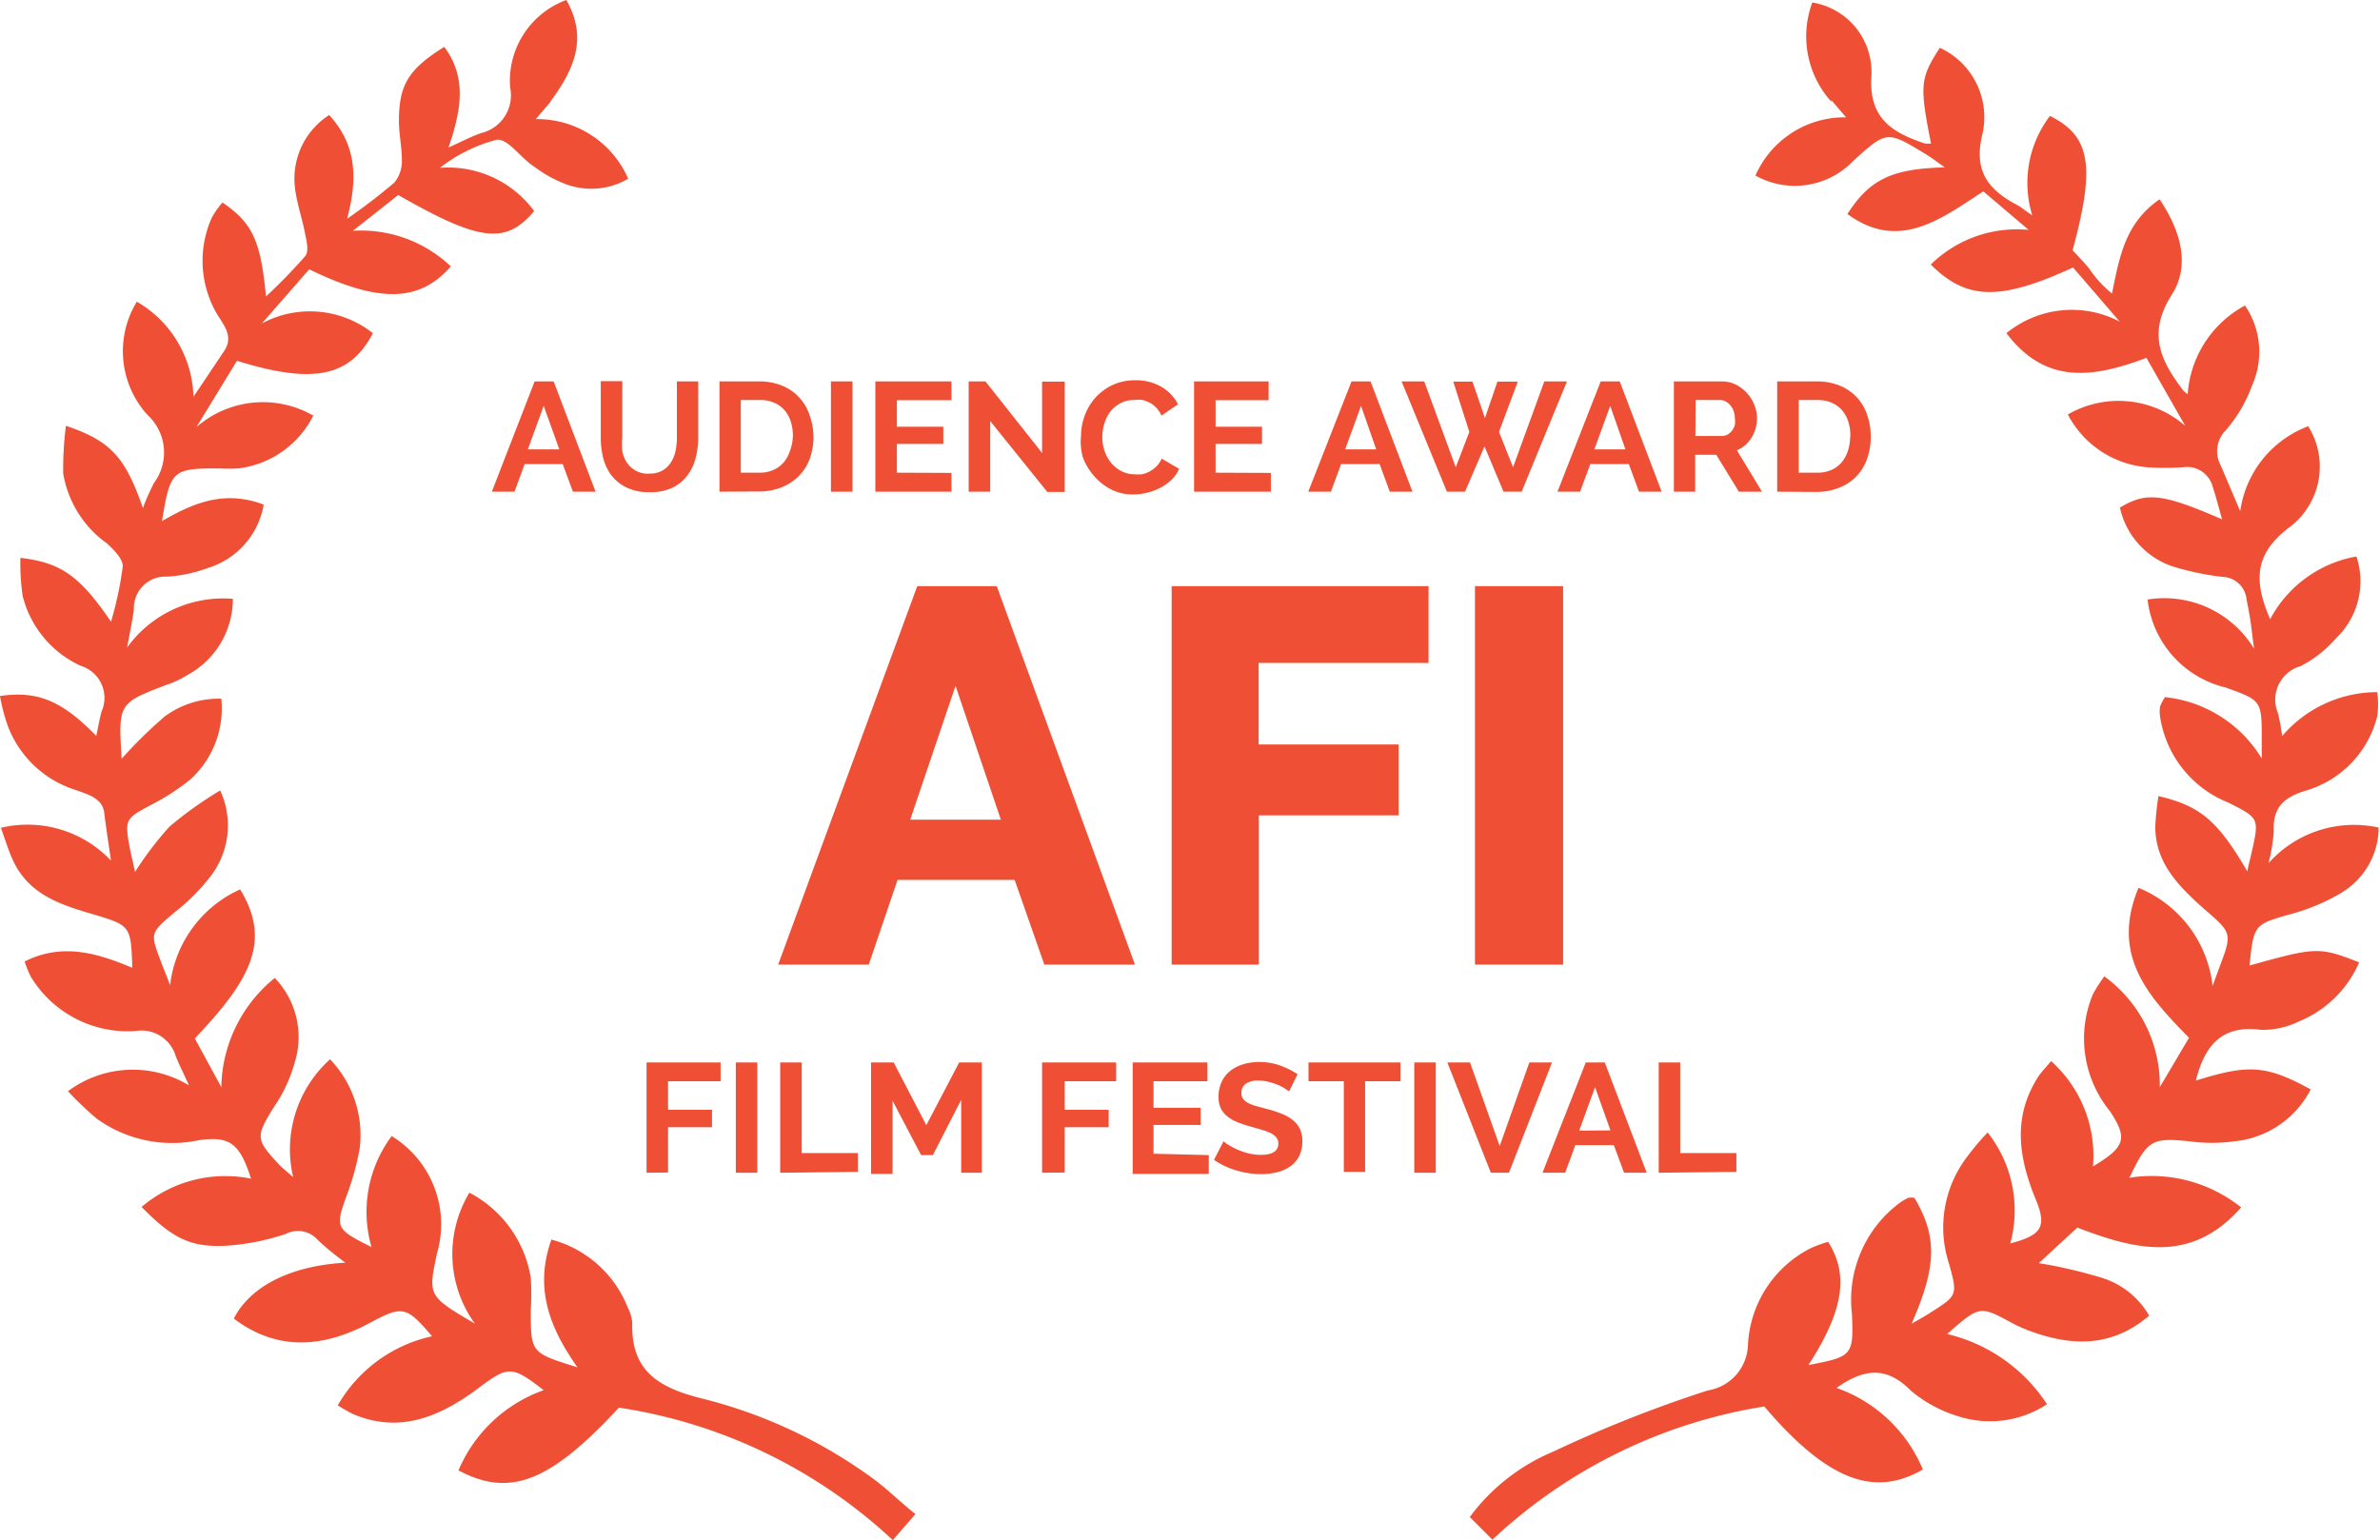 <svg xmlns="http://www.w3.org/2000/svg" viewBox="0 0 105.06 68"><defs><style>.cls-1{fill:#ef5035;}</style></defs><title>afi-laurel-red</title><g id="Layer_2" data-name="Layer 2"><g id="Layer_1-2" data-name="Layer 1"><g id="Layer_2-2" data-name="Layer 2"><g id="Layer_1-2-2" data-name="Layer 1-2"><path class="cls-1" d="M80.85,4.5A4.3,4.3,0,0,1,80,.11a3.11,3.11,0,0,1,2.61,3.23c-.13,1.91.94,2.52,2.37,3,.07,0,.17,0,.26,0-.51-2.59-.48-2.88.39-4.23A3.37,3.37,0,0,1,87.49,6c-.37,1.61.33,2.41,1.57,3.06.16.09.31.22.65.45a4.88,4.88,0,0,1,.78-4.39c1.81.89,2,2.24,1,5.93.23.25.5.52.74.82a4.94,4.94,0,0,0,1,1.09c.33-1.63.58-3.11,2.1-4.16.93,1.38,1.37,2.91.54,4.21-1.1,1.73-.48,2.94.52,4.25l.18.15a4.82,4.82,0,0,1,2.53-3.92A3.62,3.62,0,0,1,99.42,17a6.29,6.29,0,0,1-1.17,2A1.31,1.31,0,0,0,98,20.49c.27.61.52,1.22.89,2.08a4.7,4.7,0,0,1,3-3.75,3.35,3.35,0,0,1-.91,4.52c-1.5,1.18-1.47,2.37-.77,4a5.37,5.37,0,0,1,3.81-2.77,3.48,3.48,0,0,1-.89,3.6,5.34,5.34,0,0,1-1.57,1.24,1.54,1.54,0,0,0-1,2.09,9.08,9.08,0,0,1,.18,1,5.52,5.52,0,0,1,4.2-1.94,4.13,4.13,0,0,1,0,1.06,4.58,4.58,0,0,1-3.16,3.29c-1,.3-1.46.77-1.41,1.8a7.83,7.83,0,0,1-.23,1.4A5.05,5.05,0,0,1,105,36.54a3.37,3.37,0,0,1-1.7,2.91,8.67,8.67,0,0,1-2.11.89c-1.69.48-1.7.45-1.89,2.29,2.94-.82,3.08-.83,4.84-.14a4.93,4.93,0,0,1-2.66,2.61,3.64,3.64,0,0,1-1.67.37c-1.77-.24-2.5.74-2.88,2.24C99.22,47,100,47,102,48.1a4.24,4.24,0,0,1-3.36,2.29,7.23,7.23,0,0,1-2,0C95,50.23,94.8,50.31,94,52a6.31,6.31,0,0,1,4.93,1.31c-2.19,2.5-4.66,1.88-7.23.89L90,55.77a21.5,21.5,0,0,1,2.72.63,3.65,3.65,0,0,1,2.15,1.69c-1.7,1.45-3.52,1.35-5.41.62a5.67,5.67,0,0,1-.65-.3c-1.42-.77-1.42-.77-2.86.49A7.25,7.25,0,0,1,90.36,62a4.58,4.58,0,0,1-3.86.55,5.94,5.94,0,0,1-2.14-1.14c-1.07-1.09-2.06-1-3.29-.13a6.44,6.44,0,0,1,3.81,3.6c-2.18,1.27-4.25.44-7-2.78a22.75,22.75,0,0,0-12,5.88l-1-1a8.81,8.81,0,0,1,3.69-2.89,56.39,56.39,0,0,1,6.82-2.7,2.1,2.1,0,0,0,1.77-2,5.06,5.06,0,0,1,2.77-4.28,5.56,5.56,0,0,1,.77-.28c.94,1.49.65,3.08-.87,5.44,1.93-.37,2-.41,1.92-2.25a5.35,5.35,0,0,1,2-4.83,2.61,2.61,0,0,1,.48-.3.75.75,0,0,1,.28,0c1,1.69,1,3-.13,5.56.35-.21.59-.33.81-.48,1.22-.77,1.23-.78.85-2.16a5.14,5.14,0,0,1,.68-4.58A11.85,11.85,0,0,1,87.74,50a5.56,5.56,0,0,1,1,4.9c1.41-.37,1.63-.74,1.1-2-.74-1.82-1-3.61.14-5.37.13-.2.3-.36.56-.68a5.6,5.6,0,0,1,1.85,4.65c1.43-.86,1.55-1.23.74-2.45a5.07,5.07,0,0,1-.74-5.16,7.34,7.34,0,0,1,.5-.78A5.93,5.93,0,0,1,95.34,48l1.29-2.18c-1.8-1.83-3.47-3.64-2.23-6.62a5.31,5.31,0,0,1,3.27,4.33l.3-.82c.57-1.51.57-1.51-.7-2.6-1.11-1-2.12-2-2.13-3.6a12.13,12.13,0,0,1,.14-1.36c1.86.43,2.64,1.12,3.92,3.32.07-.33.14-.59.2-.86.33-1.48.33-1.49-1.05-2.18a4.86,4.86,0,0,1-3-3.8,1.63,1.63,0,0,1,0-.43,2,2,0,0,1,.22-.42,5.69,5.69,0,0,1,4.27,2.71v-.83c0-1.74,0-1.73-1.61-2.31a4.52,4.52,0,0,1-3.43-3.88,4.64,4.64,0,0,1,4.7,2.17c-.08-.6-.11-.89-.15-1.17s-.11-.65-.18-1a1.1,1.1,0,0,0-1.06-1,12.2,12.2,0,0,1-2-.4,3.53,3.53,0,0,1-2.53-2.66c1.17-.7,1.86-.63,4.51.52-.15-.53-.27-1-.41-1.42a1.17,1.17,0,0,0-1.31-.88,11.61,11.61,0,0,1-1.59,0,4.36,4.36,0,0,1-3.5-2.33,4.48,4.48,0,0,1,5.18.5l-1.71-3c-2.29.86-4.43,1.23-6.18-1.09a4.56,4.56,0,0,1,5-.51l-2.06-2.39c-3.22,1.48-4.7,1.45-6.28-.13a5.43,5.43,0,0,1,4.32-1.53l-2-1.7c-1.89,1.23-3.73,2.66-6,1,1-1.56,2-2,4.3-2.06-.36-.25-.61-.45-.9-.62-1.66-1-1.66-1-3.14.33a3.56,3.56,0,0,1-4.32.65,4.3,4.3,0,0,1,4-2.57l-.65-.76Z"/><path class="cls-1" d="M24.3,4.5l-.65.76a4.38,4.38,0,0,1,4.08,2.63,3.21,3.21,0,0,1-2.88.19,5.39,5.39,0,0,1-1.25-.71C23,7,22.43,6.11,21.93,6.17a6.85,6.85,0,0,0-2.51,1.24,4.71,4.71,0,0,1,4.16,1.91c-1.25,1.48-2.39,1.36-6-.71l-2,1.58a5.76,5.76,0,0,1,4.32,1.57c-1.37,1.59-3.18,1.63-6.25.13l-2.09,2.39a4.49,4.49,0,0,1,4.9.43c-1,1.93-2.63,2.27-6,1.22L8.67,18.86a4.46,4.46,0,0,1,5.16-.51,4.28,4.28,0,0,1-3.3,2.33,6.72,6.72,0,0,1-.86,0c-2.07,0-2.15.08-2.52,2.33,1.4-.82,2.78-1.38,4.49-.73A3.55,3.55,0,0,1,9.2,25.07a6.39,6.39,0,0,1-1.82.39A1.39,1.39,0,0,0,5.91,26.9c-.06.47-.16.94-.3,1.69a5.23,5.23,0,0,1,4.67-2.15,3.82,3.82,0,0,1-2,3.36,4.15,4.15,0,0,1-.91.43c-2.15.82-2.15.82-2,3.27a20.43,20.43,0,0,1,1.88-1.85,4,4,0,0,1,2.52-.8A4.24,4.24,0,0,1,8.42,34.4a9.93,9.93,0,0,1-1.68,1.1c-1.22.65-1.25.65-1,2,.07.33.15.65.22,1a14.66,14.66,0,0,1,1.52-2A16.79,16.79,0,0,1,9.72,34.9a3.68,3.68,0,0,1-.48,3.86,9,9,0,0,1-1.53,1.52c-1.07.91-1.09.9-.62,2.14.11.3.24.6.42,1.08a5.29,5.29,0,0,1,3.09-4.23c1.4,2.29.45,4-2,6.58L9.77,48a6.33,6.33,0,0,1,2.36-4.82A3.76,3.76,0,0,1,13,46.94a6.45,6.45,0,0,1-.91,1.94c-.81,1.31-.82,1.42.26,2.57.13.13.28.25.59.52a5.35,5.35,0,0,1,1.63-5.2,4.84,4.84,0,0,1,1.31,3.92,11.83,11.83,0,0,1-.57,2.08c-.52,1.43-.5,1.5,1.09,2.29a5.59,5.59,0,0,1,.89-4.9,4.57,4.57,0,0,1,2,5.18c-.4,1.88-.4,1.88,1.67,3.1a5.25,5.25,0,0,1-.24-5.78,5.17,5.17,0,0,1,2.71,3.76,12,12,0,0,1,0,1.44c0,1.87,0,1.87,2.06,2.51-1.24-1.76-1.91-3.5-1.15-5.64a5,5,0,0,1,3.37,3,1.75,1.75,0,0,1,.2.69c-.06,2.13,1.19,2.86,3.09,3.33a21.66,21.66,0,0,1,7.52,3.52c.61.44,1.16,1,1.89,1.58L39.41,68a22.66,22.66,0,0,0-12.09-5.85c-3,3.24-4.79,4-7.08,2.77A6.4,6.4,0,0,1,24,61.38c-1.44-1.11-1.56-1.09-3,0-1.63,1.18-3.35,1.91-5.38,1.07a7.31,7.31,0,0,1-.71-.4A6.36,6.36,0,0,1,19.07,59c-1.13-1.34-1.31-1.35-2.69-.62-2,1.09-4.07,1.34-6.06-.16.75-1.47,2.58-2.34,4.93-2.47a12.36,12.36,0,0,1-1.22-1,1.16,1.16,0,0,0-1.41-.27A10.31,10.31,0,0,1,10,55c-1.58.09-2.4-.33-3.75-1.71a5.7,5.7,0,0,1,4.83-1.25c-.5-1.58-.95-1.88-2.29-1.7a5.68,5.68,0,0,1-4.52-.95A14.29,14.29,0,0,1,3,48.18a4.79,4.79,0,0,1,5.34-.26c-.26-.59-.45-.94-.59-1.31A1.57,1.57,0,0,0,6,45.52a5,5,0,0,1-4.63-2.38,3.85,3.85,0,0,1-.28-.69c1.68-.84,3.22-.36,4.75.28-.06-1.87-.07-1.87-1.79-2.38C2.66,39.94,1.27,39.49.58,38c-.2-.42-.33-.87-.54-1.45A5.06,5.06,0,0,1,4.9,38c-.12-.82-.22-1.47-.3-2.12s-.74-.81-1.26-1a4.71,4.71,0,0,1-3-2.84A8.21,8.21,0,0,1,0,30.73c1.67-.24,2.73.21,4.25,1.76.09-.41.14-.75.24-1.09a1.48,1.48,0,0,0-.92-2A4.62,4.62,0,0,1,1,26.31a10.08,10.08,0,0,1-.1-1.68c1.78.21,2.61.78,4,2.82A15.51,15.51,0,0,0,5.42,25c0-.33-.39-.72-.69-1a4.76,4.76,0,0,1-1.94-3.09,14.9,14.9,0,0,1,.12-2.11c2,.68,2.61,1.38,3.4,3.63a9.18,9.18,0,0,1,.49-1.11,2.25,2.25,0,0,0-.29-3,4.19,4.19,0,0,1-.47-5,5,5,0,0,1,2.5,4.2L9.9,15.49c.41-.62,0-1.11-.3-1.59a4.65,4.65,0,0,1-.25-4.29,3.85,3.85,0,0,1,.47-.67c1.31.9,1.69,1.66,1.92,4.15a24.4,24.4,0,0,0,1.74-1.79c.15-.19.07-.61,0-.92-.13-.71-.38-1.4-.46-2.1a3.33,3.33,0,0,1,1.51-3.2c1.14,1.24,1.31,2.67.79,4.58a25.78,25.78,0,0,0,2.09-1.6,1.5,1.5,0,0,0,.33-1c0-.57-.13-1.14-.13-1.72,0-1.6.43-2.29,2-3.27,1,1.34.76,2.77.19,4.44.62-.27,1-.49,1.46-.64a1.71,1.71,0,0,0,1.26-2A3.8,3.8,0,0,1,25,0c1,1.76.27,3.16-.72,4.51Z"/><path class="cls-1" d="M40.49,25.88H44l6.1,16.71h-4l-1.31-3.74H39.62l-1.27,3.74h-4Zm3.69,10.31-2-5.91-2,5.91Z"/><path class="cls-1" d="M51.72,42.59V25.88H63.06v3.39h-7.5v3.6h6.18V36H55.57v6.59Z"/><path class="cls-1" d="M65.11,42.59V25.88H69V42.59Z"/><path class="cls-1" d="M23.6,16.84h.84l1.85,4.87h-1l-.45-1.22H23.16l-.45,1.22h-1Zm1.09,3L24,17.92l-.7,1.92Z"/><path class="cls-1" d="M28.68,20.91a1.09,1.09,0,0,0,.57-.14,1.11,1.11,0,0,0,.37-.36,1.48,1.48,0,0,0,.2-.5,2.91,2.91,0,0,0,.06-.59V16.84h.94v2.48a3.55,3.55,0,0,1-.12.93,2.15,2.15,0,0,1-.38.77,1.81,1.81,0,0,1-.65.52,2.24,2.24,0,0,1-1,.19,2.21,2.21,0,0,1-1-.2A1.85,1.85,0,0,1,27,21a2.14,2.14,0,0,1-.37-.77,3.65,3.65,0,0,1-.11-.91V16.83h.95v2.48a2.94,2.94,0,0,0,0,.61,1.46,1.46,0,0,0,.2.5,1.09,1.09,0,0,0,.36.34A1.07,1.07,0,0,0,28.68,20.91Z"/><path class="cls-1" d="M31.76,21.71V16.84h1.77a2.64,2.64,0,0,1,1,.19,2.1,2.1,0,0,1,1.21,1.31,2.91,2.91,0,0,1,.17.93,2.85,2.85,0,0,1-.17,1,2.15,2.15,0,0,1-.49.76,2.18,2.18,0,0,1-.76.49,2.68,2.68,0,0,1-1,.18ZM35,19.27a2.08,2.08,0,0,0-.09-.65,1.44,1.44,0,0,0-.28-.51,1.26,1.26,0,0,0-.46-.33,1.54,1.54,0,0,0-.61-.12H32.7v3.21h.82a1.48,1.48,0,0,0,.62-.12,1.27,1.27,0,0,0,.45-.33,1.52,1.52,0,0,0,.28-.51A2.06,2.06,0,0,0,35,19.27Z"/><path class="cls-1" d="M36.68,21.71V16.84h.95v4.87Z"/><path class="cls-1" d="M42,20.88v.83H38.64V16.84H42v.83H39.59v1.17h2.05v.76H39.59v1.27Z"/><path class="cls-1" d="M43.71,18.59v3.12h-.95V16.84h.74L46,20V16.85H47v4.87h-.77Z"/><path class="cls-1" d="M47.72,19.24a2.52,2.52,0,0,1,.16-.88A2.37,2.37,0,0,1,49.11,17a2.33,2.33,0,0,1,1-.21,2.22,2.22,0,0,1,1.16.29,1.89,1.89,0,0,1,.73.77l-.73.5a1.25,1.25,0,0,0-.23-.35,1.17,1.17,0,0,0-.29-.22,1.33,1.33,0,0,0-.33-.12,1.57,1.57,0,0,0-.33,0,1.28,1.28,0,0,0-.62.14,1.37,1.37,0,0,0-.46.38,1.63,1.63,0,0,0-.26.52,2,2,0,0,0-.09.59,1.89,1.89,0,0,0,.1.62,1.63,1.63,0,0,0,.29.53,1.45,1.45,0,0,0,.45.36,1.24,1.24,0,0,0,.58.14,1.53,1.53,0,0,0,.33,0,1.28,1.28,0,0,0,.65-.36,1.06,1.06,0,0,0,.22-.33l.77.45a1.46,1.46,0,0,1-.33.48,2.13,2.13,0,0,1-.49.35,2.49,2.49,0,0,1-.58.22,2.54,2.54,0,0,1-.6.08,2.08,2.08,0,0,1-1-.22,2.48,2.48,0,0,1-.75-.59,2.66,2.66,0,0,1-.49-.8A2.5,2.5,0,0,1,47.72,19.24Z"/><path class="cls-1" d="M56.1,20.88v.83H52.71V16.84H56v.83H53.66v1.17h2.05v.76H53.66v1.27Z"/><path class="cls-1" d="M59.66,16.84h.84l1.85,4.87h-1l-.45-1.22h-1.7l-.45,1.22h-1Zm1.09,3-.67-1.92-.7,1.92Z"/><path class="cls-1" d="M64.15,16.85H65l.55,1.61.55-1.61H67l-.83,2.22.62,1.56,1.38-3.79h1l-2,4.87h-.8l-.84-2-.86,2h-.8l-2-4.87h1l1.39,3.79.6-1.56Z"/><path class="cls-1" d="M70.66,16.84h.84l1.85,4.87h-1l-.45-1.22h-1.7l-.45,1.22h-1Zm1.09,3-.67-1.92-.7,1.92Z"/><path class="cls-1" d="M73.89,21.71V16.84H76a1.39,1.39,0,0,1,.62.14,1.61,1.61,0,0,1,.49.37,1.76,1.76,0,0,1,.33.52,1.58,1.58,0,0,1,.12.59,1.63,1.63,0,0,1-.24.86,1.36,1.36,0,0,1-.65.56l1.11,1.83H76.76l-1-1.63h-.93v1.63Zm.95-2.46H76a.5.5,0,0,0,.25-.06.62.62,0,0,0,.2-.17.84.84,0,0,0,.13-.25,1,1,0,0,0,0-.31.88.88,0,0,0-.06-.33.82.82,0,0,0-.15-.25.67.67,0,0,0-.21-.16.55.55,0,0,0-.25-.06H74.85Z"/><path class="cls-1" d="M78.45,21.71V16.84h1.77a2.64,2.64,0,0,1,1,.19,2.1,2.1,0,0,1,1.21,1.31,2.91,2.91,0,0,1,.15.94,2.85,2.85,0,0,1-.17,1,2.15,2.15,0,0,1-.48.77,2.18,2.18,0,0,1-.76.49,2.68,2.68,0,0,1-1,.18Zm3.23-2.44a2.08,2.08,0,0,0-.09-.65,1.44,1.44,0,0,0-.28-.51,1.26,1.26,0,0,0-.46-.33,1.54,1.54,0,0,0-.61-.12H79.4v3.21h.82a1.48,1.48,0,0,0,.62-.12,1.27,1.27,0,0,0,.45-.33,1.52,1.52,0,0,0,.28-.51A2.06,2.06,0,0,0,81.67,19.27Z"/><path class="cls-1" d="M28.54,51.78V46.91h3.27v.83H29.49V49h1.94v.77H29.49v2Z"/><path class="cls-1" d="M32.48,51.78V46.91h.95v4.87Z"/><path class="cls-1" d="M34.44,51.78V46.91h.95v4h2.48v.83Z"/><path class="cls-1" d="M42.43,51.78V48.56L41.18,51h-.52l-1.26-2.4v3.23h-.95V46.91h1l1.44,2.77,1.45-2.77h1v4.87Z"/><path class="cls-1" d="M46,51.78V46.91h3.27v.83H47V49h1.94v.77H47v2Z"/><path class="cls-1" d="M53.36,51v.83H50V46.91H53.3v.83H50.92v1.17H53v.76H50.92v1.27Z"/><path class="cls-1" d="M56.9,48.19l-.18-.13a2.13,2.13,0,0,0-.31-.16,2.69,2.69,0,0,0-.4-.13,1.73,1.73,0,0,0-.43-.06,1,1,0,0,0-.59.14.48.48,0,0,0-.19.41.42.42,0,0,0,.07.25.62.62,0,0,0,.21.18,1.76,1.76,0,0,0,.35.14l.48.13q.36.09.65.21a1.76,1.76,0,0,1,.49.27,1.14,1.14,0,0,1,.33.4,1.31,1.31,0,0,1,.11.57,1.41,1.41,0,0,1-.15.65,1.24,1.24,0,0,1-.4.45,1.73,1.73,0,0,1-.58.25,2.89,2.89,0,0,1-.68.08,3.67,3.67,0,0,1-1.09-.16,3.34,3.34,0,0,1-1-.47l.42-.82a1.31,1.31,0,0,0,.22.16,3.35,3.35,0,0,0,.38.2,2.94,2.94,0,0,0,.49.17,2.2,2.2,0,0,0,.55.07q.78,0,.78-.5a.41.41,0,0,0-.09-.27.76.76,0,0,0-.25-.19,2.45,2.45,0,0,0-.4-.15l-.52-.15a4.46,4.46,0,0,1-.61-.21,1.59,1.59,0,0,1-.43-.27,1,1,0,0,1-.26-.36,1.23,1.23,0,0,1-.08-.48,1.51,1.51,0,0,1,.14-.65,1.33,1.33,0,0,1,.38-.48,1.73,1.73,0,0,1,.57-.29,2.34,2.34,0,0,1,.69-.1,2.69,2.69,0,0,1,.95.16,3.53,3.53,0,0,1,.76.38Z"/><path class="cls-1" d="M61.82,47.74H60.26v4h-.94v-4H57.76v-.83h4.06Z"/><path class="cls-1" d="M62.43,51.78V46.91h.95v4.87Z"/><path class="cls-1" d="M64.89,46.91,66.2,50.6l1.31-3.69h1l-1.9,4.87h-.8l-1.92-4.87Z"/><path class="cls-1" d="M70,46.91h.84l1.85,4.87h-1l-.45-1.22h-1.7l-.45,1.22h-1Zm1.09,3L70.41,48l-.7,1.92Z"/><path class="cls-1" d="M73.22,51.78V46.91h.95v4h2.48v.83Z"/></g></g></g></g></svg>